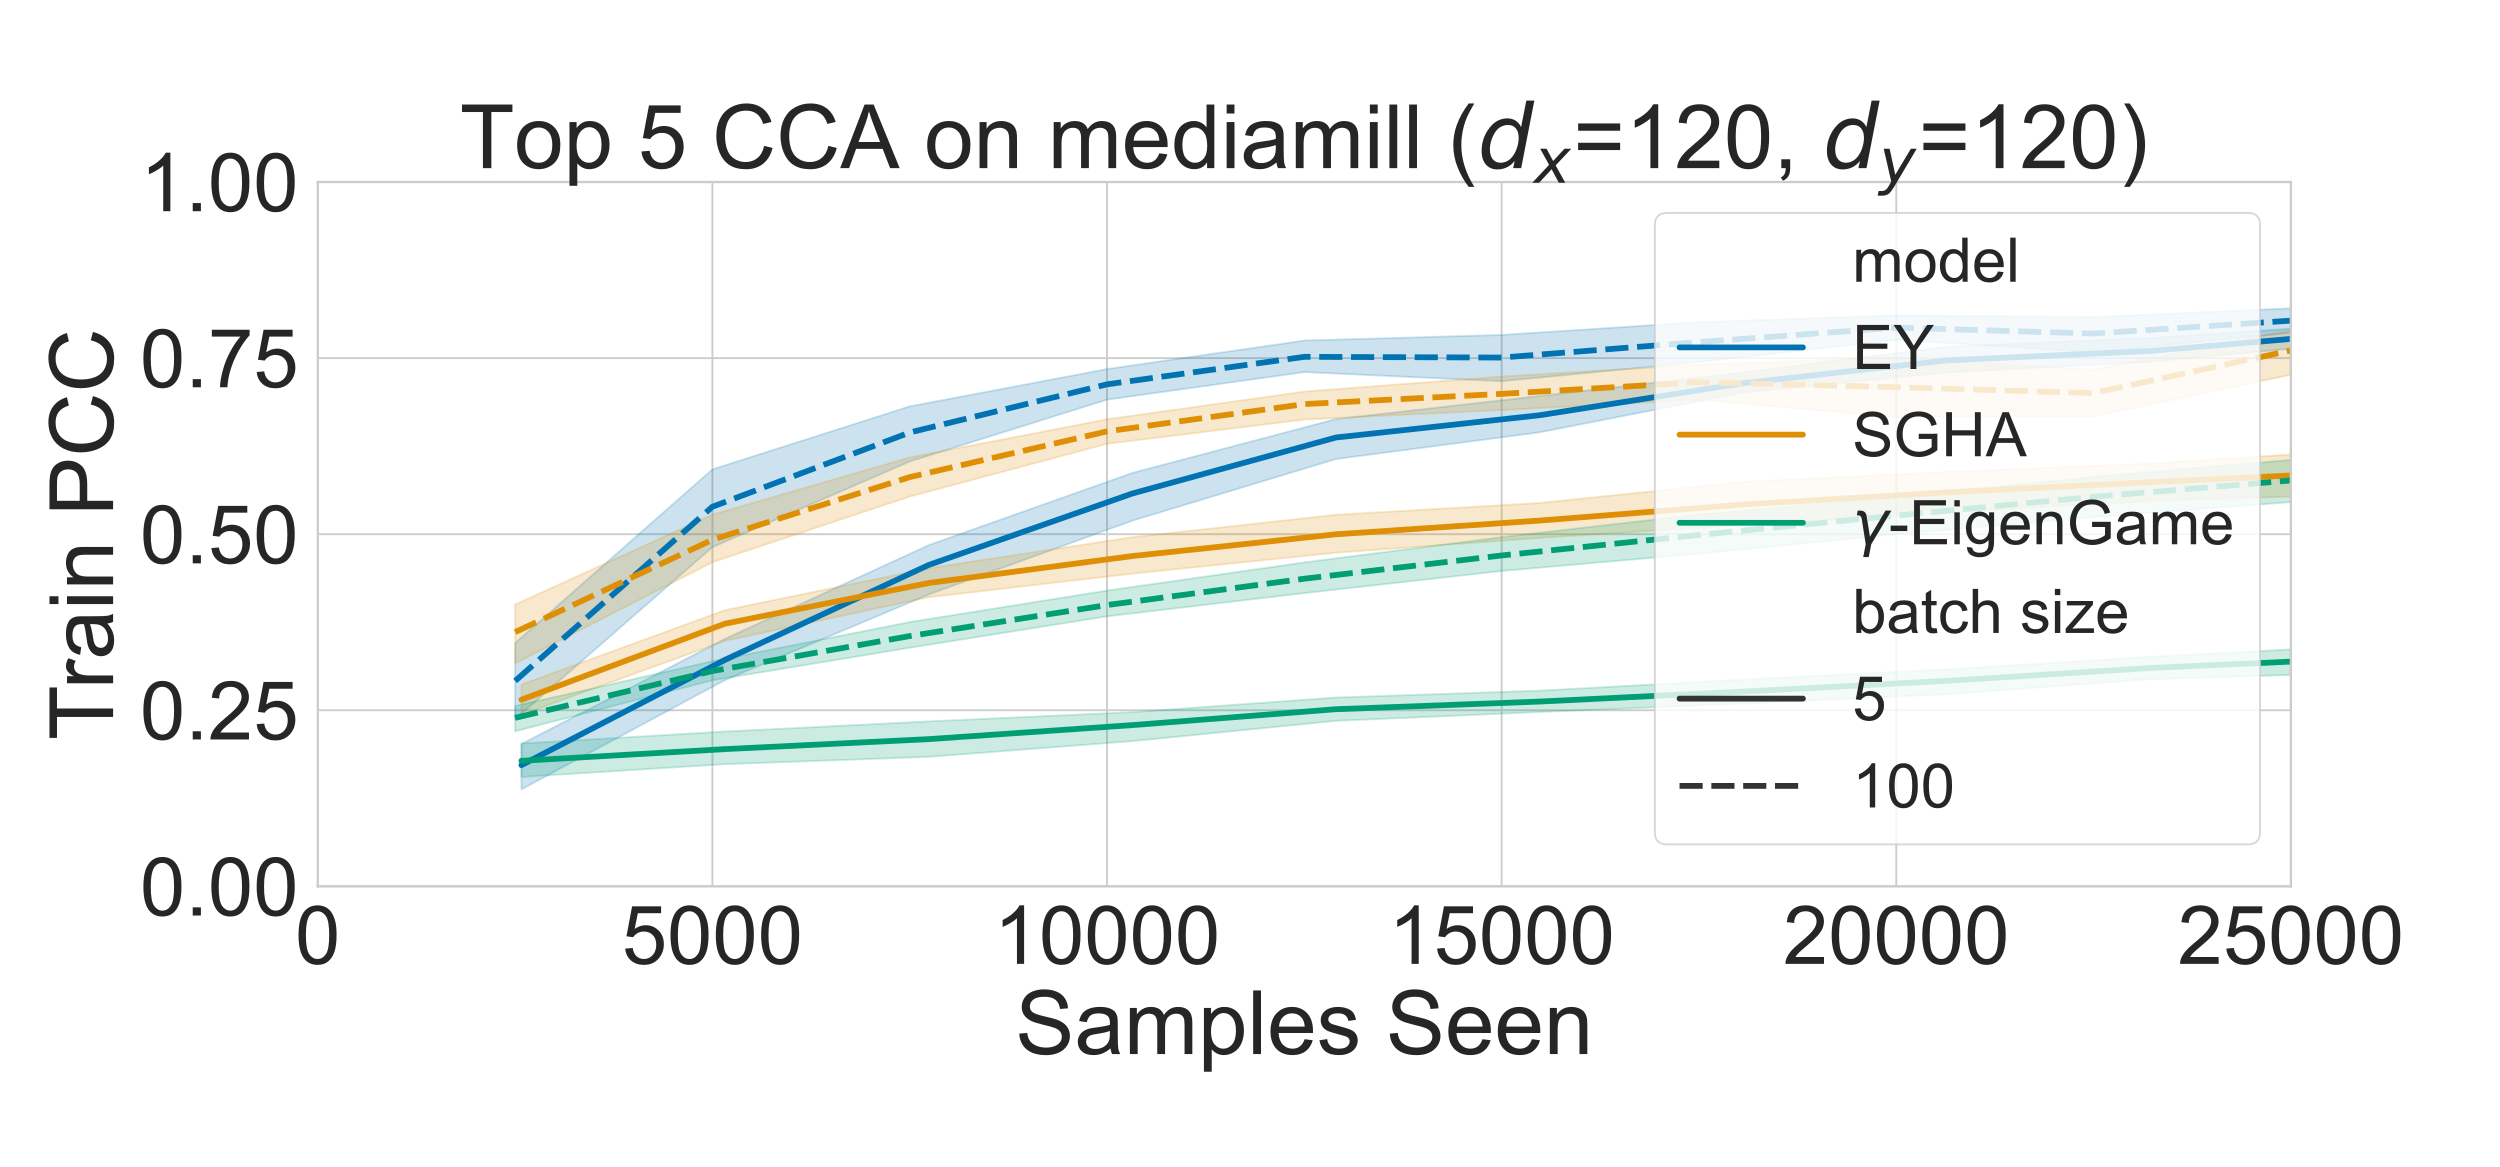 <?xml version="1.0" encoding="utf-8" standalone="no"?>
<!DOCTYPE svg PUBLIC "-//W3C//DTD SVG 1.1//EN"
  "http://www.w3.org/Graphics/SVG/1.1/DTD/svg11.dtd">
<!-- Created with matplotlib (https://matplotlib.org/) -->
<svg height="504pt" version="1.1" viewBox="0 0 1080 504" width="1080pt" xmlns="http://www.w3.org/2000/svg" xmlns:xlink="http://www.w3.org/1999/xlink">
 <defs>
  <style type="text/css">*{stroke-linecap:butt;stroke-linejoin:round;}</style>
 </defs>
 <g id="figure_1">
  <g id="patch_1">
   <path d="M 0 504 
L 1080 504 
L 1080 0 
L 0 0 
z
" style="fill:#ffffff;"/>
  </g>
  <g id="axes_1">
   <g id="patch_2">
    <path d="M 137.292 382.908 
L 989.658 382.908 
L 989.658 78.648 
L 137.292 78.648 
z
" style="fill:#ffffff;"/>
   </g>
   <g id="matplotlib.axis_1">
    <g id="xtick_1">
     <g id="line2d_1">
      <path clip-path="url(#p4d7f17d66d)" d="M 137.292 382.908 
L 137.292 78.648 
" style="fill:none;stroke:#cccccc;stroke-linecap:round;stroke-width:0.8;"/>
     </g>
     <g id="text_1">
      <!-- 0 -->
      <g style="fill:#262626;" transform="translate(127.505 416.404)scale(0.352 -0.352)">
       <defs>
        <path d="M 4.156 35.297 
Q 4.156 48 6.766 55.734 
Q 9.375 63.484 14.516 67.672 
Q 19.672 71.875 27.484 71.875 
Q 33.25 71.875 37.594 69.547 
Q 41.938 67.234 44.766 62.859 
Q 47.609 58.5 49.219 52.219 
Q 50.828 45.953 50.828 35.297 
Q 50.828 22.703 48.234 14.969 
Q 45.656 7.234 40.5 3 
Q 35.359 -1.219 27.484 -1.219 
Q 17.141 -1.219 11.234 6.203 
Q 4.156 15.141 4.156 35.297 
z
M 13.188 35.297 
Q 13.188 17.672 17.312 11.828 
Q 21.438 6 27.484 6 
Q 33.547 6 37.672 11.859 
Q 41.797 17.719 41.797 35.297 
Q 41.797 52.984 37.672 58.781 
Q 33.547 64.594 27.391 64.594 
Q 21.344 64.594 17.719 59.469 
Q 13.188 52.938 13.188 35.297 
z
" id="ArialMT-48"/>
       </defs>
       <use xlink:href="#ArialMT-48"/>
      </g>
     </g>
    </g>
    <g id="xtick_2">
     <g id="line2d_2">
      <path clip-path="url(#p4d7f17d66d)" d="M 307.765 382.908 
L 307.765 78.648 
" style="fill:none;stroke:#cccccc;stroke-linecap:round;stroke-width:0.8;"/>
     </g>
     <g id="text_2">
      <!-- 5000 -->
      <g style="fill:#262626;" transform="translate(268.616 416.404)scale(0.352 -0.352)">
       <defs>
        <path d="M 4.156 18.75 
L 13.375 19.531 
Q 14.406 12.797 18.141 9.391 
Q 21.875 6 27.156 6 
Q 33.5 6 37.891 10.781 
Q 42.281 15.578 42.281 23.484 
Q 42.281 31 38.062 35.344 
Q 33.844 39.703 27 39.703 
Q 22.75 39.703 19.328 37.766 
Q 15.922 35.844 13.969 32.766 
L 5.719 33.844 
L 12.641 70.609 
L 48.25 70.609 
L 48.25 62.203 
L 19.672 62.203 
L 15.828 42.969 
Q 22.266 47.469 29.344 47.469 
Q 38.719 47.469 45.156 40.969 
Q 51.609 34.469 51.609 24.266 
Q 51.609 14.547 45.953 7.469 
Q 39.062 -1.219 27.156 -1.219 
Q 17.391 -1.219 11.203 4.25 
Q 5.031 9.719 4.156 18.75 
z
" id="ArialMT-53"/>
       </defs>
       <use xlink:href="#ArialMT-53"/>
       <use x="55.615" xlink:href="#ArialMT-48"/>
       <use x="111.23" xlink:href="#ArialMT-48"/>
       <use x="166.846" xlink:href="#ArialMT-48"/>
      </g>
     </g>
    </g>
    <g id="xtick_3">
     <g id="line2d_3">
      <path clip-path="url(#p4d7f17d66d)" d="M 478.238 382.908 
L 478.238 78.648 
" style="fill:none;stroke:#cccccc;stroke-linecap:round;stroke-width:0.8;"/>
     </g>
     <g id="text_3">
      <!-- 10000 -->
      <g style="fill:#262626;" transform="translate(429.302 416.404)scale(0.352 -0.352)">
       <defs>
        <path d="M 37.25 0 
L 28.469 0 
L 28.469 56 
Q 25.297 52.984 20.141 49.953 
Q 14.984 46.922 10.891 45.406 
L 10.891 53.906 
Q 18.266 57.375 23.781 62.297 
Q 29.297 67.234 31.594 71.875 
L 37.25 71.875 
z
" id="ArialMT-49"/>
       </defs>
       <use xlink:href="#ArialMT-49"/>
       <use x="55.615" xlink:href="#ArialMT-48"/>
       <use x="111.23" xlink:href="#ArialMT-48"/>
       <use x="166.846" xlink:href="#ArialMT-48"/>
       <use x="222.461" xlink:href="#ArialMT-48"/>
      </g>
     </g>
    </g>
    <g id="xtick_4">
     <g id="line2d_4">
      <path clip-path="url(#p4d7f17d66d)" d="M 648.712 382.908 
L 648.712 78.648 
" style="fill:none;stroke:#cccccc;stroke-linecap:round;stroke-width:0.8;"/>
     </g>
     <g id="text_4">
      <!-- 15000 -->
      <g style="fill:#262626;" transform="translate(599.775 416.404)scale(0.352 -0.352)">
       <use xlink:href="#ArialMT-49"/>
       <use x="55.615" xlink:href="#ArialMT-53"/>
       <use x="111.23" xlink:href="#ArialMT-48"/>
       <use x="166.846" xlink:href="#ArialMT-48"/>
       <use x="222.461" xlink:href="#ArialMT-48"/>
      </g>
     </g>
    </g>
    <g id="xtick_5">
     <g id="line2d_5">
      <path clip-path="url(#p4d7f17d66d)" d="M 819.185 382.908 
L 819.185 78.648 
" style="fill:none;stroke:#cccccc;stroke-linecap:round;stroke-width:0.8;"/>
     </g>
     <g id="text_5">
      <!-- 20000 -->
      <g style="fill:#262626;" transform="translate(770.249 416.404)scale(0.352 -0.352)">
       <defs>
        <path d="M 50.344 8.453 
L 50.344 0 
L 3.031 0 
Q 2.938 3.172 4.047 6.109 
Q 5.859 10.938 9.828 15.625 
Q 13.812 20.312 21.344 26.469 
Q 33.016 36.031 37.109 41.625 
Q 41.219 47.219 41.219 52.203 
Q 41.219 57.422 37.469 61 
Q 33.734 64.594 27.734 64.594 
Q 21.391 64.594 17.578 60.781 
Q 13.766 56.984 13.719 50.25 
L 4.688 51.172 
Q 5.609 61.281 11.656 66.578 
Q 17.719 71.875 27.938 71.875 
Q 38.234 71.875 44.234 66.156 
Q 50.25 60.453 50.25 52 
Q 50.25 47.703 48.484 43.547 
Q 46.734 39.406 42.656 34.812 
Q 38.578 30.219 29.109 22.219 
Q 21.188 15.578 18.938 13.203 
Q 16.703 10.844 15.234 8.453 
z
" id="ArialMT-50"/>
       </defs>
       <use xlink:href="#ArialMT-50"/>
       <use x="55.615" xlink:href="#ArialMT-48"/>
       <use x="111.23" xlink:href="#ArialMT-48"/>
       <use x="166.846" xlink:href="#ArialMT-48"/>
       <use x="222.461" xlink:href="#ArialMT-48"/>
      </g>
     </g>
    </g>
    <g id="xtick_6">
     <g id="line2d_6">
      <path clip-path="url(#p4d7f17d66d)" d="M 989.658 382.908 
L 989.658 78.648 
" style="fill:none;stroke:#cccccc;stroke-linecap:round;stroke-width:0.8;"/>
     </g>
     <g id="text_6">
      <!-- 25000 -->
      <g style="fill:#262626;" transform="translate(940.722 416.404)scale(0.352 -0.352)">
       <use xlink:href="#ArialMT-50"/>
       <use x="55.615" xlink:href="#ArialMT-53"/>
       <use x="111.23" xlink:href="#ArialMT-48"/>
       <use x="166.846" xlink:href="#ArialMT-48"/>
       <use x="222.461" xlink:href="#ArialMT-48"/>
      </g>
     </g>
    </g>
    <g id="text_7">
     <!-- Samples Seen -->
     <g style="fill:#262626;" transform="translate(438.606 455.353)scale(0.384 -0.384)">
      <defs>
       <path d="M 4.5 23 
L 13.422 23.781 
Q 14.062 18.406 16.375 14.969 
Q 18.703 11.531 23.578 9.406 
Q 28.469 7.281 34.578 7.281 
Q 39.984 7.281 44.141 8.891 
Q 48.297 10.5 50.312 13.297 
Q 52.344 16.109 52.344 19.438 
Q 52.344 22.797 50.391 25.312 
Q 48.438 27.828 43.953 29.547 
Q 41.062 30.672 31.203 33.031 
Q 21.344 35.406 17.391 37.5 
Q 12.25 40.188 9.734 44.156 
Q 7.234 48.141 7.234 53.078 
Q 7.234 58.5 10.297 63.203 
Q 13.375 67.922 19.281 70.359 
Q 25.203 72.797 32.422 72.797 
Q 40.375 72.797 46.453 70.234 
Q 52.547 67.672 55.812 62.688 
Q 59.078 57.719 59.328 51.422 
L 50.25 50.734 
Q 49.516 57.516 45.281 60.984 
Q 41.062 64.453 32.812 64.453 
Q 24.219 64.453 20.281 61.297 
Q 16.359 58.156 16.359 53.719 
Q 16.359 49.859 19.141 47.359 
Q 21.875 44.875 33.422 42.266 
Q 44.969 39.656 49.266 37.703 
Q 55.516 34.812 58.484 30.391 
Q 61.469 25.984 61.469 20.219 
Q 61.469 14.5 58.203 9.438 
Q 54.938 4.391 48.797 1.578 
Q 42.672 -1.219 35.016 -1.219 
Q 25.297 -1.219 18.719 1.609 
Q 12.156 4.438 8.422 10.125 
Q 4.688 15.828 4.5 23 
z
" id="ArialMT-83"/>
       <path d="M 40.438 6.391 
Q 35.547 2.25 31.031 0.531 
Q 26.516 -1.172 21.344 -1.172 
Q 12.797 -1.172 8.203 3 
Q 3.609 7.172 3.609 13.672 
Q 3.609 17.484 5.344 20.625 
Q 7.078 23.781 9.891 25.688 
Q 12.703 27.594 16.219 28.562 
Q 18.797 29.25 24.031 29.891 
Q 34.672 31.156 39.703 32.906 
Q 39.75 34.719 39.75 35.203 
Q 39.75 40.578 37.25 42.781 
Q 33.891 45.75 27.25 45.75 
Q 21.047 45.75 18.094 43.578 
Q 15.141 41.406 13.719 35.891 
L 5.125 37.062 
Q 6.297 42.578 8.984 45.969 
Q 11.672 49.359 16.75 51.188 
Q 21.828 53.031 28.516 53.031 
Q 35.156 53.031 39.297 51.469 
Q 43.453 49.906 45.406 47.531 
Q 47.359 45.172 48.141 41.547 
Q 48.578 39.312 48.578 33.453 
L 48.578 21.734 
Q 48.578 9.469 49.141 6.219 
Q 49.703 2.984 51.375 0 
L 42.188 0 
Q 40.828 2.734 40.438 6.391 
z
M 39.703 26.031 
Q 34.906 24.078 25.344 22.703 
Q 19.922 21.922 17.672 20.938 
Q 15.438 19.969 14.203 18.094 
Q 12.984 16.219 12.984 13.922 
Q 12.984 10.406 15.641 8.062 
Q 18.312 5.719 23.438 5.719 
Q 28.516 5.719 32.469 7.938 
Q 36.422 10.156 38.281 14.016 
Q 39.703 17 39.703 22.797 
z
" id="ArialMT-97"/>
       <path d="M 6.594 0 
L 6.594 51.859 
L 14.453 51.859 
L 14.453 44.578 
Q 16.891 48.391 20.938 50.703 
Q 25 53.031 30.172 53.031 
Q 35.938 53.031 39.625 50.641 
Q 43.312 48.25 44.828 43.953 
Q 50.984 53.031 60.844 53.031 
Q 68.562 53.031 72.703 48.75 
Q 76.859 44.484 76.859 35.594 
L 76.859 0 
L 68.109 0 
L 68.109 32.672 
Q 68.109 37.938 67.25 40.25 
Q 66.406 42.578 64.156 43.984 
Q 61.922 45.406 58.891 45.406 
Q 53.422 45.406 49.797 41.766 
Q 46.188 38.141 46.188 30.125 
L 46.188 0 
L 37.406 0 
L 37.406 33.688 
Q 37.406 39.547 35.25 42.469 
Q 33.109 45.406 28.219 45.406 
Q 24.516 45.406 21.359 43.453 
Q 18.219 41.5 16.797 37.734 
Q 15.375 33.984 15.375 26.906 
L 15.375 0 
z
" id="ArialMT-109"/>
       <path d="M 6.594 -19.875 
L 6.594 51.859 
L 14.594 51.859 
L 14.594 45.125 
Q 17.438 49.078 21 51.047 
Q 24.562 53.031 29.641 53.031 
Q 36.281 53.031 41.359 49.609 
Q 46.438 46.188 49.016 39.953 
Q 51.609 33.734 51.609 26.312 
Q 51.609 18.359 48.75 11.984 
Q 45.906 5.609 40.453 2.219 
Q 35.016 -1.172 29 -1.172 
Q 24.609 -1.172 21.109 0.688 
Q 17.625 2.547 15.375 5.375 
L 15.375 -19.875 
z
M 14.547 25.641 
Q 14.547 15.625 18.594 10.844 
Q 22.656 6.062 28.422 6.062 
Q 34.281 6.062 38.453 11.016 
Q 42.625 15.969 42.625 26.375 
Q 42.625 36.281 38.547 41.203 
Q 34.469 46.141 28.812 46.141 
Q 23.188 46.141 18.859 40.891 
Q 14.547 35.641 14.547 25.641 
z
" id="ArialMT-112"/>
       <path d="M 6.391 0 
L 6.391 71.578 
L 15.188 71.578 
L 15.188 0 
z
" id="ArialMT-108"/>
       <path d="M 42.094 16.703 
L 51.172 15.578 
Q 49.031 7.625 43.219 3.219 
Q 37.406 -1.172 28.375 -1.172 
Q 17 -1.172 10.328 5.828 
Q 3.656 12.844 3.656 25.484 
Q 3.656 38.578 10.391 45.797 
Q 17.141 53.031 27.875 53.031 
Q 38.281 53.031 44.875 45.953 
Q 51.469 38.875 51.469 26.031 
Q 51.469 25.25 51.422 23.688 
L 12.75 23.688 
Q 13.234 15.141 17.578 10.594 
Q 21.922 6.062 28.422 6.062 
Q 33.25 6.062 36.672 8.594 
Q 40.094 11.141 42.094 16.703 
z
M 13.234 30.906 
L 42.188 30.906 
Q 41.609 37.453 38.875 40.719 
Q 34.672 45.797 27.984 45.797 
Q 21.922 45.797 17.797 41.75 
Q 13.672 37.703 13.234 30.906 
z
" id="ArialMT-101"/>
       <path d="M 3.078 15.484 
L 11.766 16.844 
Q 12.5 11.625 15.844 8.844 
Q 19.188 6.062 25.203 6.062 
Q 31.25 6.062 34.172 8.516 
Q 37.109 10.984 37.109 14.312 
Q 37.109 17.281 34.516 19 
Q 32.719 20.172 25.531 21.969 
Q 15.875 24.422 12.141 26.203 
Q 8.406 27.984 6.469 31.125 
Q 4.547 34.281 4.547 38.094 
Q 4.547 41.547 6.125 44.5 
Q 7.719 47.469 10.453 49.422 
Q 12.5 50.922 16.031 51.969 
Q 19.578 53.031 23.641 53.031 
Q 29.734 53.031 34.344 51.266 
Q 38.969 49.516 41.156 46.5 
Q 43.359 43.5 44.188 38.484 
L 35.594 37.312 
Q 35.016 41.312 32.203 43.547 
Q 29.391 45.797 24.266 45.797 
Q 18.219 45.797 15.625 43.797 
Q 13.031 41.797 13.031 39.109 
Q 13.031 37.406 14.109 36.031 
Q 15.188 34.625 17.484 33.688 
Q 18.797 33.203 25.25 31.453 
Q 34.578 28.953 38.25 27.359 
Q 41.938 25.781 44.031 22.75 
Q 46.141 19.734 46.141 15.234 
Q 46.141 10.844 43.578 6.953 
Q 41.016 3.078 36.172 0.953 
Q 31.344 -1.172 25.25 -1.172 
Q 15.141 -1.172 9.844 3.031 
Q 4.547 7.234 3.078 15.484 
z
" id="ArialMT-115"/>
       <path id="ArialMT-32"/>
       <path d="M 6.594 0 
L 6.594 51.859 
L 14.5 51.859 
L 14.5 44.484 
Q 20.219 53.031 31 53.031 
Q 35.688 53.031 39.625 51.344 
Q 43.562 49.656 45.516 46.922 
Q 47.469 44.188 48.25 40.438 
Q 48.734 37.984 48.734 31.891 
L 48.734 0 
L 39.938 0 
L 39.938 31.547 
Q 39.938 36.922 38.906 39.578 
Q 37.891 42.234 35.281 43.812 
Q 32.672 45.406 29.156 45.406 
Q 23.531 45.406 19.453 41.844 
Q 15.375 38.281 15.375 28.328 
L 15.375 0 
z
" id="ArialMT-110"/>
      </defs>
      <use xlink:href="#ArialMT-83"/>
      <use x="66.699" xlink:href="#ArialMT-97"/>
      <use x="122.314" xlink:href="#ArialMT-109"/>
      <use x="205.615" xlink:href="#ArialMT-112"/>
      <use x="261.23" xlink:href="#ArialMT-108"/>
      <use x="283.447" xlink:href="#ArialMT-101"/>
      <use x="339.062" xlink:href="#ArialMT-115"/>
      <use x="389.062" xlink:href="#ArialMT-32"/>
      <use x="416.846" xlink:href="#ArialMT-83"/>
      <use x="483.545" xlink:href="#ArialMT-101"/>
      <use x="539.16" xlink:href="#ArialMT-101"/>
      <use x="594.775" xlink:href="#ArialMT-110"/>
     </g>
    </g>
   </g>
   <g id="matplotlib.axis_2">
    <g id="ytick_1">
     <g id="line2d_7">
      <path clip-path="url(#p4d7f17d66d)" d="M 137.292 382.908 
L 989.658 382.908 
" style="fill:none;stroke:#cccccc;stroke-linecap:round;stroke-width:0.8;"/>
     </g>
     <g id="text_8">
      <!-- 0.00 -->
      <g style="fill:#262626;" transform="translate(60.489 395.506)scale(0.352 -0.352)">
       <defs>
        <path d="M 9.078 0 
L 9.078 10.016 
L 19.094 10.016 
L 19.094 0 
z
" id="ArialMT-46"/>
       </defs>
       <use xlink:href="#ArialMT-48"/>
       <use x="55.615" xlink:href="#ArialMT-46"/>
       <use x="83.398" xlink:href="#ArialMT-48"/>
       <use x="139.014" xlink:href="#ArialMT-48"/>
      </g>
     </g>
    </g>
    <g id="ytick_2">
     <g id="line2d_8">
      <path clip-path="url(#p4d7f17d66d)" d="M 137.292 306.843 
L 989.658 306.843 
" style="fill:none;stroke:#cccccc;stroke-linecap:round;stroke-width:0.8;"/>
     </g>
     <g id="text_9">
      <!-- 0.25 -->
      <g style="fill:#262626;" transform="translate(60.489 319.441)scale(0.352 -0.352)">
       <use xlink:href="#ArialMT-48"/>
       <use x="55.615" xlink:href="#ArialMT-46"/>
       <use x="83.398" xlink:href="#ArialMT-50"/>
       <use x="139.014" xlink:href="#ArialMT-53"/>
      </g>
     </g>
    </g>
    <g id="ytick_3">
     <g id="line2d_9">
      <path clip-path="url(#p4d7f17d66d)" d="M 137.292 230.778 
L 989.658 230.778 
" style="fill:none;stroke:#cccccc;stroke-linecap:round;stroke-width:0.8;"/>
     </g>
     <g id="text_10">
      <!-- 0.50 -->
      <g style="fill:#262626;" transform="translate(60.489 243.376)scale(0.352 -0.352)">
       <use xlink:href="#ArialMT-48"/>
       <use x="55.615" xlink:href="#ArialMT-46"/>
       <use x="83.398" xlink:href="#ArialMT-53"/>
       <use x="139.014" xlink:href="#ArialMT-48"/>
      </g>
     </g>
    </g>
    <g id="ytick_4">
     <g id="line2d_10">
      <path clip-path="url(#p4d7f17d66d)" d="M 137.292 154.713 
L 989.658 154.713 
" style="fill:none;stroke:#cccccc;stroke-linecap:round;stroke-width:0.8;"/>
     </g>
     <g id="text_11">
      <!-- 0.75 -->
      <g style="fill:#262626;" transform="translate(60.489 167.311)scale(0.352 -0.352)">
       <defs>
        <path d="M 4.734 62.203 
L 4.734 70.656 
L 51.078 70.656 
L 51.078 63.812 
Q 44.234 56.547 37.516 44.484 
Q 30.812 32.422 27.156 19.672 
Q 24.516 10.688 23.781 0 
L 14.75 0 
Q 14.891 8.453 18.062 20.406 
Q 21.234 32.375 27.172 43.484 
Q 33.109 54.594 39.797 62.203 
z
" id="ArialMT-55"/>
       </defs>
       <use xlink:href="#ArialMT-48"/>
       <use x="55.615" xlink:href="#ArialMT-46"/>
       <use x="83.398" xlink:href="#ArialMT-55"/>
       <use x="139.014" xlink:href="#ArialMT-53"/>
      </g>
     </g>
    </g>
    <g id="ytick_5">
     <g id="line2d_11">
      <path clip-path="url(#p4d7f17d66d)" d="M 137.292 78.648 
L 989.658 78.648 
" style="fill:none;stroke:#cccccc;stroke-linecap:round;stroke-width:0.8;"/>
     </g>
     <g id="text_12">
      <!-- 1.00 -->
      <g style="fill:#262626;" transform="translate(60.489 91.246)scale(0.352 -0.352)">
       <use xlink:href="#ArialMT-49"/>
       <use x="55.615" xlink:href="#ArialMT-46"/>
       <use x="83.398" xlink:href="#ArialMT-48"/>
       <use x="139.014" xlink:href="#ArialMT-48"/>
      </g>
     </g>
    </g>
    <g id="text_13">
     <!-- Train PCC -->
     <g style="fill:#262626;" transform="translate(48.858 319.671)rotate(-90)scale(0.384 -0.384)">
      <defs>
       <path d="M 25.922 0 
L 25.922 63.141 
L 2.344 63.141 
L 2.344 71.578 
L 59.078 71.578 
L 59.078 63.141 
L 35.406 63.141 
L 35.406 0 
z
" id="ArialMT-84"/>
       <path d="M 6.5 0 
L 6.5 51.859 
L 14.406 51.859 
L 14.406 44 
Q 17.438 49.516 20 51.266 
Q 22.562 53.031 25.641 53.031 
Q 30.078 53.031 34.672 50.203 
L 31.641 42.047 
Q 28.422 43.953 25.203 43.953 
Q 22.312 43.953 20.016 42.219 
Q 17.719 40.484 16.75 37.406 
Q 15.281 32.719 15.281 27.156 
L 15.281 0 
z
" id="ArialMT-114"/>
       <path d="M 6.641 61.469 
L 6.641 71.578 
L 15.438 71.578 
L 15.438 61.469 
z
M 6.641 0 
L 6.641 51.859 
L 15.438 51.859 
L 15.438 0 
z
" id="ArialMT-105"/>
       <path d="M 7.719 0 
L 7.719 71.578 
L 34.719 71.578 
Q 41.844 71.578 45.609 70.906 
Q 50.875 70.016 54.438 67.547 
Q 58.016 65.094 60.188 60.641 
Q 62.359 56.203 62.359 50.875 
Q 62.359 41.75 56.547 35.422 
Q 50.734 29.109 35.547 29.109 
L 17.188 29.109 
L 17.188 0 
z
M 17.188 37.547 
L 35.688 37.547 
Q 44.875 37.547 48.734 40.969 
Q 52.594 44.391 52.594 50.594 
Q 52.594 55.078 50.312 58.266 
Q 48.047 61.469 44.344 62.5 
Q 41.938 63.141 35.5 63.141 
L 17.188 63.141 
z
" id="ArialMT-80"/>
       <path d="M 58.797 25.094 
L 68.266 22.703 
Q 65.281 11.031 57.547 4.906 
Q 49.812 -1.219 38.625 -1.219 
Q 27.047 -1.219 19.797 3.484 
Q 12.547 8.203 8.766 17.141 
Q 4.984 26.078 4.984 36.328 
Q 4.984 47.516 9.25 55.828 
Q 13.531 64.156 21.406 68.469 
Q 29.297 72.797 38.766 72.797 
Q 49.516 72.797 56.828 67.328 
Q 64.156 61.859 67.047 51.953 
L 57.719 49.75 
Q 55.219 57.562 50.484 61.125 
Q 45.75 64.703 38.578 64.703 
Q 30.328 64.703 24.781 60.734 
Q 19.234 56.781 16.984 50.109 
Q 14.75 43.453 14.75 36.375 
Q 14.75 27.25 17.406 20.438 
Q 20.062 13.625 25.672 10.25 
Q 31.297 6.891 37.844 6.891 
Q 45.797 6.891 51.312 11.469 
Q 56.844 16.062 58.797 25.094 
z
" id="ArialMT-67"/>
      </defs>
      <use xlink:href="#ArialMT-84"/>
      <use x="57.334" xlink:href="#ArialMT-114"/>
      <use x="90.635" xlink:href="#ArialMT-97"/>
      <use x="146.25" xlink:href="#ArialMT-105"/>
      <use x="168.467" xlink:href="#ArialMT-110"/>
      <use x="224.082" xlink:href="#ArialMT-32"/>
      <use x="251.865" xlink:href="#ArialMT-80"/>
      <use x="318.564" xlink:href="#ArialMT-67"/>
      <use x="390.781" xlink:href="#ArialMT-67"/>
     </g>
    </g>
   </g>
   <g id="PolyCollection_1">
    <defs>
     <path d="M 225.256 -182.59 
L 225.256 -162.987 
L 313.22 -210.204 
L 401.185 -247.164 
L 489.149 -279.066 
L 577.113 -305.701 
L 665.077 -317.233 
L 753.041 -334.479 
L 841.005 -343.107 
L 928.97 -347.711 
L 1016.934 -355.931 
L 1016.934 -363.852 
L 1016.934 -363.852 
L 928.97 -357.98 
L 841.005 -354.22 
L 753.041 -343.099 
L 665.077 -332.931 
L 577.113 -322.949 
L 489.149 -299.689 
L 401.185 -268.491 
L 313.22 -228.025 
L 225.256 -182.59 
z
" id="m60a60c8690" style="stroke:#0173b2;stroke-opacity:0.2;stroke-width:0.8;"/>
    </defs>
    <g clip-path="url(#p4d7f17d66d)">
     <use style="fill:#0173b2;fill-opacity:0.2;stroke:#0173b2;stroke-opacity:0.2;stroke-width:0.8;" x="0" xlink:href="#m60a60c8690" y="504"/>
    </g>
   </g>
   <g id="PolyCollection_2">
    <defs>
     <path d="M 222.529 -226.191 
L 222.529 -193.305 
L 307.765 -267.631 
L 393.002 -304.635 
L 478.238 -331.354 
L 563.475 -343.256 
L 648.712 -339.314 
L 733.948 -347.624 
L 819.185 -357.191 
L 904.421 -351.854 
L 989.658 -360.168 
L 989.658 -370.813 
L 989.658 -370.813 
L 904.421 -367.018 
L 819.185 -367.757 
L 733.948 -364.827 
L 648.712 -359.307 
L 563.475 -356.883 
L 478.238 -344.569 
L 393.002 -328.447 
L 307.765 -301.237 
L 222.529 -226.191 
z
" id="m8fb2cef413" style="stroke:#0173b2;stroke-opacity:0.2;stroke-width:0.8;"/>
    </defs>
    <g clip-path="url(#p4d7f17d66d)">
     <use style="fill:#0173b2;fill-opacity:0.2;stroke:#0173b2;stroke-opacity:0.2;stroke-width:0.8;" x="0" xlink:href="#m8fb2cef413" y="504"/>
    </g>
   </g>
   <g id="PolyCollection_3">
    <defs>
     <path d="M 225.256 -208.265 
L 225.256 -195.22 
L 313.22 -227.153 
L 401.185 -245.99 
L 489.149 -256.172 
L 577.113 -265.219 
L 665.077 -271.618 
L 753.041 -277.283 
L 841.005 -282.496 
L 928.97 -287.611 
L 1016.934 -290.325 
L 1016.934 -309.452 
L 1016.934 -309.452 
L 928.97 -303.724 
L 841.005 -300.097 
L 753.041 -295.795 
L 665.077 -286.723 
L 577.113 -281.624 
L 489.149 -271.94 
L 401.185 -258.535 
L 313.22 -240.413 
L 225.256 -208.265 
z
" id="m99b0e13e79" style="stroke:#de8f05;stroke-opacity:0.2;stroke-width:0.8;"/>
    </defs>
    <g clip-path="url(#p4d7f17d66d)">
     <use style="fill:#de8f05;fill-opacity:0.2;stroke:#de8f05;stroke-opacity:0.2;stroke-width:0.8;" x="0" xlink:href="#m99b0e13e79" y="504"/>
    </g>
   </g>
   <g id="PolyCollection_4">
    <defs>
     <path d="M 222.529 -242.851 
L 222.529 -217.386 
L 307.765 -261.111 
L 393.002 -289.471 
L 478.238 -312.272 
L 563.475 -322.742 
L 648.712 -326.859 
L 733.948 -331.323 
L 819.185 -323.846 
L 904.421 -324.125 
L 989.658 -342.104 
L 989.658 -361.444 
L 989.658 -361.444 
L 904.421 -344.235 
L 819.185 -349.581 
L 733.948 -346.446 
L 648.712 -341.352 
L 563.475 -334.853 
L 478.238 -322.883 
L 393.002 -306.386 
L 307.765 -281.673 
L 222.529 -242.851 
z
" id="m4dc4d81b6c" style="stroke:#de8f05;stroke-opacity:0.2;stroke-width:0.8;"/>
    </defs>
    <g clip-path="url(#p4d7f17d66d)">
     <use style="fill:#de8f05;fill-opacity:0.2;stroke:#de8f05;stroke-opacity:0.2;stroke-width:0.8;" x="0" xlink:href="#m4dc4d81b6c" y="504"/>
    </g>
   </g>
   <g id="PolyCollection_5">
    <defs>
     <path d="M 225.256 -182.814 
L 225.256 -168.368 
L 313.22 -173.886 
L 401.185 -177.051 
L 489.149 -183.831 
L 577.113 -192.602 
L 665.077 -196.41 
L 753.041 -200.062 
L 841.005 -204.085 
L 928.97 -210.6 
L 1016.934 -213.27 
L 1016.934 -224.876 
L 1016.934 -224.876 
L 928.97 -220.285 
L 841.005 -214.827 
L 753.041 -210.429 
L 665.077 -205.626 
L 577.113 -202.663 
L 489.149 -196.343 
L 401.185 -192.355 
L 313.22 -187.984 
L 225.256 -182.814 
z
" id="mbc6c82be46" style="stroke:#029e73;stroke-opacity:0.2;stroke-width:0.8;"/>
    </defs>
    <g clip-path="url(#p4d7f17d66d)">
     <use style="fill:#029e73;fill-opacity:0.2;stroke:#029e73;stroke-opacity:0.2;stroke-width:0.8;" x="0" xlink:href="#mbc6c82be46" y="504"/>
    </g>
   </g>
   <g id="PolyCollection_6">
    <defs>
     <path d="M 222.529 -198.987 
L 222.529 -188.084 
L 307.765 -210.117 
L 393.002 -224.18 
L 478.238 -237.739 
L 563.475 -247.775 
L 648.712 -257.336 
L 733.948 -264.83 
L 819.185 -273.223 
L 904.421 -280.63 
L 989.658 -287.114 
L 989.658 -305.314 
L 989.658 -305.314 
L 904.421 -297.963 
L 819.185 -289.26 
L 733.948 -281.764 
L 648.712 -271.948 
L 563.475 -261.04 
L 478.238 -248.877 
L 393.002 -235.279 
L 307.765 -218.371 
L 222.529 -198.987 
z
" id="m9e5e6e9706" style="stroke:#029e73;stroke-opacity:0.2;stroke-width:0.8;"/>
    </defs>
    <g clip-path="url(#p4d7f17d66d)">
     <use style="fill:#029e73;fill-opacity:0.2;stroke:#029e73;stroke-opacity:0.2;stroke-width:0.8;" x="0" xlink:href="#m9e5e6e9706" y="504"/>
    </g>
   </g>
   <g id="line2d_12">
    <path clip-path="url(#p4d7f17d66d)" d="M 225.256 330.532 
L 313.22 285.043 
L 401.185 244.062 
L 489.149 213.196 
L 577.113 189.002 
L 665.077 179.38 
L 753.041 165.528 
L 841.005 155.671 
L 928.97 151.621 
L 1016.934 144.064 
" style="fill:none;stroke:#0173b2;stroke-linecap:round;stroke-width:2.5;"/>
   </g>
   <g id="line2d_13">
    <path clip-path="url(#p4d7f17d66d)" d="M 222.529 294.169 
L 307.765 218.902 
L 393.002 186.826 
L 478.238 166.03 
L 563.475 154.151 
L 648.712 154.469 
L 733.948 147.775 
L 819.185 141.526 
L 904.421 144.114 
L 989.658 138.512 
" style="fill:none;stroke:#0173b2;stroke-dasharray:10,3.75;stroke-dashoffset:0;stroke-width:2.5;"/>
   </g>
   <g id="line2d_14">
    <path clip-path="url(#p4d7f17d66d)" d="M 225.256 302.257 
L 313.22 269.412 
L 401.185 251.855 
L 489.149 240.217 
L 577.113 230.806 
L 665.077 224.885 
L 753.041 217.945 
L 841.005 212.703 
L 928.97 208.296 
L 1016.934 204.111 
" style="fill:none;stroke:#de8f05;stroke-linecap:round;stroke-width:2.5;"/>
   </g>
   <g id="line2d_15">
    <path clip-path="url(#p4d7f17d66d)" d="M 222.529 273.077 
L 307.765 233.17 
L 393.002 206.114 
L 478.238 186.354 
L 563.475 174.569 
L 648.712 170.146 
L 733.948 165.115 
L 819.185 167.286 
L 904.421 169.819 
L 989.658 151.4 
" style="fill:none;stroke:#de8f05;stroke-dasharray:10,3.75;stroke-dashoffset:0;stroke-width:2.5;"/>
   </g>
   <g id="line2d_16">
    <path clip-path="url(#p4d7f17d66d)" d="M 225.256 328.669 
L 313.22 323.61 
L 401.185 319.297 
L 489.149 313.24 
L 577.113 306.375 
L 665.077 303.073 
L 753.041 298.754 
L 841.005 294.111 
L 928.97 288.557 
L 1016.934 284.581 
" style="fill:none;stroke:#029e73;stroke-linecap:round;stroke-width:2.5;"/>
   </g>
   <g id="line2d_17">
    <path clip-path="url(#p4d7f17d66d)" d="M 222.529 310.107 
L 307.765 289.891 
L 393.002 274.772 
L 478.238 261.387 
L 563.475 249.996 
L 648.712 239.96 
L 733.948 231.101 
L 819.185 222.701 
L 904.421 214.629 
L 989.658 207.544 
" style="fill:none;stroke:#029e73;stroke-dasharray:10,3.75;stroke-dashoffset:0;stroke-width:2.5;"/>
   </g>
   <g id="line2d_18"/>
   <g id="line2d_19"/>
   <g id="line2d_20"/>
   <g id="line2d_21"/>
   <g id="line2d_22"/>
   <g id="patch_3">
    <path d="M 137.292 382.908 
L 137.292 78.648 
" style="fill:none;stroke:#cccccc;stroke-linecap:square;stroke-linejoin:miter;"/>
   </g>
   <g id="patch_4">
    <path d="M 989.658 382.908 
L 989.658 78.648 
" style="fill:none;stroke:#cccccc;stroke-linecap:square;stroke-linejoin:miter;"/>
   </g>
   <g id="patch_5">
    <path d="M 137.292 382.908 
L 989.658 382.908 
" style="fill:none;stroke:#cccccc;stroke-linecap:square;stroke-linejoin:miter;"/>
   </g>
   <g id="patch_6">
    <path d="M 137.292 78.648 
L 989.658 78.648 
" style="fill:none;stroke:#cccccc;stroke-linecap:square;stroke-linejoin:miter;"/>
   </g>
   <g id="text_14">
    <!-- Top 5 CCA on mediamill ($d_x$=120, $d_y$=120) -->
    <g style="fill:#262626;" transform="translate(198.675 72.648)scale(0.384 -0.384)">
     <defs>
      <path d="M 3.328 25.922 
Q 3.328 40.328 11.328 47.266 
Q 18.016 53.031 27.641 53.031 
Q 38.328 53.031 45.109 46.016 
Q 51.906 39.016 51.906 26.656 
Q 51.906 16.656 48.906 10.906 
Q 45.906 5.172 40.156 2 
Q 34.422 -1.172 27.641 -1.172 
Q 16.75 -1.172 10.031 5.812 
Q 3.328 12.797 3.328 25.922 
z
M 12.359 25.922 
Q 12.359 15.969 16.703 11.016 
Q 21.047 6.062 27.641 6.062 
Q 34.188 6.062 38.531 11.031 
Q 42.875 16.016 42.875 26.219 
Q 42.875 35.844 38.5 40.797 
Q 34.125 45.75 27.641 45.75 
Q 21.047 45.75 16.703 40.812 
Q 12.359 35.891 12.359 25.922 
z
" id="ArialMT-111"/>
      <path d="M -0.141 0 
L 27.344 71.578 
L 37.547 71.578 
L 66.844 0 
L 56.062 0 
L 47.703 21.688 
L 17.781 21.688 
L 9.906 0 
z
M 20.516 29.391 
L 44.781 29.391 
L 37.312 49.219 
Q 33.891 58.25 32.234 64.062 
Q 30.859 57.172 28.375 50.391 
z
" id="ArialMT-65"/>
      <path d="M 40.234 0 
L 40.234 6.547 
Q 35.297 -1.172 25.734 -1.172 
Q 19.531 -1.172 14.328 2.25 
Q 9.125 5.672 6.266 11.797 
Q 3.422 17.922 3.422 25.875 
Q 3.422 33.641 6 39.969 
Q 8.594 46.297 13.766 49.656 
Q 18.953 53.031 25.344 53.031 
Q 30.031 53.031 33.688 51.047 
Q 37.359 49.078 39.656 45.906 
L 39.656 71.578 
L 48.391 71.578 
L 48.391 0 
z
M 12.453 25.875 
Q 12.453 15.922 16.641 10.984 
Q 20.844 6.062 26.562 6.062 
Q 32.328 6.062 36.344 10.766 
Q 40.375 15.484 40.375 25.141 
Q 40.375 35.797 36.266 40.766 
Q 32.172 45.75 26.172 45.75 
Q 20.312 45.75 16.375 40.969 
Q 12.453 36.188 12.453 25.875 
z
" id="ArialMT-100"/>
      <path d="M 23.391 -21.047 
Q 16.109 -11.859 11.078 0.438 
Q 6.062 12.75 6.062 25.922 
Q 6.062 37.547 9.812 48.188 
Q 14.203 60.547 23.391 72.797 
L 29.688 72.797 
Q 23.781 62.641 21.875 58.297 
Q 18.891 51.562 17.188 44.234 
Q 15.094 35.109 15.094 25.875 
Q 15.094 2.391 29.688 -21.047 
z
" id="ArialMT-40"/>
      <path d="M 41.797 8.203 
Q 38.188 3.469 33.25 1.016 
Q 28.328 -1.422 22.312 -1.422 
Q 14.109 -1.422 9.344 4.172 
Q 4.594 9.766 4.594 19.484 
Q 4.594 27.594 7.469 34.938 
Q 10.359 42.281 15.828 48.094 
Q 19.438 51.953 23.969 53.969 
Q 28.516 56 33.5 56 
Q 38.766 56 42.797 53.453 
Q 46.828 50.922 49.031 46.188 
L 54.891 75.984 
L 63.922 75.984 
L 49.125 0 
L 40.094 0 
z
M 13.922 21.094 
Q 13.922 14.016 17.109 10.062 
Q 20.312 6.109 25.984 6.109 
Q 30.172 6.109 33.766 8.125 
Q 37.359 10.156 40.094 14.109 
Q 42.969 18.219 44.625 23.578 
Q 46.297 28.953 46.297 34.188 
Q 46.297 40.969 43.094 44.766 
Q 39.891 48.578 34.281 48.578 
Q 30.031 48.578 26.359 46.578 
Q 22.703 44.578 20.125 40.828 
Q 17.281 36.766 15.594 31.391 
Q 13.922 26.031 13.922 21.094 
z
" id="DejaVuSans-Oblique-100"/>
      <path d="M 60.016 54.688 
L 34.906 27.875 
L 50.297 0 
L 39.984 0 
L 28.422 21.688 
L 8.297 0 
L -2.594 0 
L 24.312 28.812 
L 10.016 54.688 
L 20.312 54.688 
L 30.812 34.906 
L 49.125 54.688 
z
" id="DejaVuSans-Oblique-120"/>
      <path d="M 52.828 42.094 
L 5.562 42.094 
L 5.562 50.297 
L 52.828 50.297 
z
M 52.828 20.359 
L 5.562 20.359 
L 5.562 28.562 
L 52.828 28.562 
z
" id="ArialMT-61"/>
      <path d="M 8.891 0 
L 8.891 10.016 
L 18.891 10.016 
L 18.891 0 
Q 18.891 -5.516 16.938 -8.906 
Q 14.984 -12.312 10.75 -14.156 
L 8.297 -10.406 
Q 11.078 -9.188 12.391 -6.812 
Q 13.719 -4.438 13.875 0 
z
" id="ArialMT-44"/>
      <path d="M 24.812 -5.078 
Q 18.562 -15.578 14.625 -18.188 
Q 10.688 -20.797 4.594 -20.797 
L -2.484 -20.797 
L -0.984 -13.281 
L 4.203 -13.281 
Q 7.953 -13.281 10.594 -11.234 
Q 13.234 -9.188 16.5 -3.219 
L 19.281 2 
L 7.172 54.688 
L 16.703 54.688 
L 25.781 12.797 
L 50.875 54.688 
L 60.297 54.688 
z
" id="DejaVuSans-Oblique-121"/>
      <path d="M 12.359 -21.047 
L 6.062 -21.047 
Q 20.656 2.391 20.656 25.875 
Q 20.656 35.062 18.562 44.094 
Q 16.891 51.422 13.922 58.156 
Q 12.016 62.547 6.062 72.797 
L 12.359 72.797 
Q 21.531 60.547 25.922 48.188 
Q 29.688 37.547 29.688 25.922 
Q 29.688 12.75 24.625 0.438 
Q 19.578 -11.859 12.359 -21.047 
z
" id="ArialMT-41"/>
     </defs>
     <use transform="translate(0 0.016)" xlink:href="#ArialMT-84"/>
     <use transform="translate(61.084 0.016)" xlink:href="#ArialMT-111"/>
     <use transform="translate(116.699 0.016)" xlink:href="#ArialMT-112"/>
     <use transform="translate(172.314 0.016)" xlink:href="#ArialMT-32"/>
     <use transform="translate(200.098 0.016)" xlink:href="#ArialMT-53"/>
     <use transform="translate(255.713 0.016)" xlink:href="#ArialMT-32"/>
     <use transform="translate(283.496 0.016)" xlink:href="#ArialMT-67"/>
     <use transform="translate(355.713 0.016)" xlink:href="#ArialMT-67"/>
     <use transform="translate(427.93 0.016)" xlink:href="#ArialMT-65"/>
     <use transform="translate(494.629 0.016)" xlink:href="#ArialMT-32"/>
     <use transform="translate(522.412 0.016)" xlink:href="#ArialMT-111"/>
     <use transform="translate(578.027 0.016)" xlink:href="#ArialMT-110"/>
     <use transform="translate(633.643 0.016)" xlink:href="#ArialMT-32"/>
     <use transform="translate(661.426 0.016)" xlink:href="#ArialMT-109"/>
     <use transform="translate(744.727 0.016)" xlink:href="#ArialMT-101"/>
     <use transform="translate(800.342 0.016)" xlink:href="#ArialMT-100"/>
     <use transform="translate(855.957 0.016)" xlink:href="#ArialMT-105"/>
     <use transform="translate(878.174 0.016)" xlink:href="#ArialMT-97"/>
     <use transform="translate(933.789 0.016)" xlink:href="#ArialMT-109"/>
     <use transform="translate(1017.09 0.016)" xlink:href="#ArialMT-105"/>
     <use transform="translate(1039.307 0.016)" xlink:href="#ArialMT-108"/>
     <use transform="translate(1061.523 0.016)" xlink:href="#ArialMT-108"/>
     <use transform="translate(1083.74 0.016)" xlink:href="#ArialMT-32"/>
     <use transform="translate(1111.523 0.016)" xlink:href="#ArialMT-40"/>
     <use transform="translate(1144.824 0.016)" xlink:href="#DejaVuSans-Oblique-100"/>
     <use transform="translate(1208.301 -16.391)scale(0.7)" xlink:href="#DejaVuSans-Oblique-120"/>
     <use transform="translate(1252.461 0.016)" xlink:href="#ArialMT-61"/>
     <use transform="translate(1310.859 0.016)" xlink:href="#ArialMT-49"/>
     <use transform="translate(1366.475 0.016)" xlink:href="#ArialMT-50"/>
     <use transform="translate(1422.09 0.016)" xlink:href="#ArialMT-48"/>
     <use transform="translate(1477.705 0.016)" xlink:href="#ArialMT-44"/>
     <use transform="translate(1505.488 0.016)" xlink:href="#ArialMT-32"/>
     <use transform="translate(1533.271 0.016)" xlink:href="#DejaVuSans-Oblique-100"/>
     <use transform="translate(1596.748 -16.391)scale(0.7)" xlink:href="#DejaVuSans-Oblique-121"/>
     <use transform="translate(1640.908 0.016)" xlink:href="#ArialMT-61"/>
     <use transform="translate(1699.307 0.016)" xlink:href="#ArialMT-49"/>
     <use transform="translate(1754.922 0.016)" xlink:href="#ArialMT-50"/>
     <use transform="translate(1810.537 0.016)" xlink:href="#ArialMT-48"/>
     <use transform="translate(1866.152 0.016)" xlink:href="#ArialMT-41"/>
    </g>
   </g>
   <g id="legend_1">
    <g id="patch_7">
     <path d="M 720.231 364.79 
L 971.003 364.79 
Q 976.333 364.79 976.333 359.46 
L 976.333 97.303 
Q 976.333 91.973 971.003 91.973 
L 720.231 91.973 
Q 714.901 91.973 714.901 97.303 
L 714.901 359.46 
Q 714.901 364.79 720.231 364.79 
z
" style="fill:#ffffff;opacity:0.8;stroke:#cccccc;stroke-linejoin:miter;stroke-width:0.8;"/>
    </g>
    <g id="text_15">
     <!-- model -->
     <g style="fill:#262626;" transform="translate(800.179 121.708)scale(0.266 -0.266)">
      <use xlink:href="#ArialMT-109"/>
      <use x="83.301" xlink:href="#ArialMT-111"/>
      <use x="138.916" xlink:href="#ArialMT-100"/>
      <use x="194.531" xlink:href="#ArialMT-101"/>
      <use x="250.146" xlink:href="#ArialMT-108"/>
     </g>
    </g>
    <g id="line2d_23">
     <path d="M 725.56 150.077 
L 778.86 150.077 
" style="fill:none;stroke:#0173b2;stroke-linecap:round;stroke-width:2.5;"/>
    </g>
    <g id="line2d_24"/>
    <g id="text_16">
     <!-- EY -->
     <g style="fill:#262626;" transform="translate(800.179 159.405)scale(0.266 -0.266)">
      <defs>
       <path d="M 7.906 0 
L 7.906 71.578 
L 59.672 71.578 
L 59.672 63.141 
L 17.391 63.141 
L 17.391 41.219 
L 56.984 41.219 
L 56.984 32.812 
L 17.391 32.812 
L 17.391 8.453 
L 61.328 8.453 
L 61.328 0 
z
" id="ArialMT-69"/>
       <path d="M 27.875 0 
L 27.875 30.328 
L 0.297 71.578 
L 11.812 71.578 
L 25.922 50 
Q 29.828 43.953 33.203 37.891 
Q 36.422 43.5 41.016 50.531 
L 54.891 71.578 
L 65.922 71.578 
L 37.359 30.328 
L 37.359 0 
z
" id="ArialMT-89"/>
      </defs>
      <use xlink:href="#ArialMT-69"/>
      <use x="66.699" xlink:href="#ArialMT-89"/>
     </g>
    </g>
    <g id="line2d_25">
     <path d="M 725.56 187.774 
L 778.86 187.774 
" style="fill:none;stroke:#de8f05;stroke-linecap:round;stroke-width:2.5;"/>
    </g>
    <g id="line2d_26"/>
    <g id="text_17">
     <!-- SGHA -->
     <g style="fill:#262626;" transform="translate(800.179 197.101)scale(0.266 -0.266)">
      <defs>
       <path d="M 41.219 28.078 
L 41.219 36.469 
L 71.531 36.531 
L 71.531 9.969 
Q 64.547 4.391 57.125 1.578 
Q 49.703 -1.219 41.891 -1.219 
Q 31.344 -1.219 22.719 3.297 
Q 14.109 7.812 9.719 16.359 
Q 5.328 24.906 5.328 35.453 
Q 5.328 45.906 9.688 54.953 
Q 14.062 64.016 22.266 68.406 
Q 30.469 72.797 41.156 72.797 
Q 48.922 72.797 55.188 70.281 
Q 61.469 67.781 65.031 63.281 
Q 68.609 58.797 70.453 51.562 
L 61.922 49.219 
Q 60.297 54.688 57.906 57.812 
Q 55.516 60.938 51.062 62.812 
Q 46.625 64.703 41.219 64.703 
Q 34.719 64.703 29.984 62.719 
Q 25.25 60.75 22.344 57.516 
Q 19.438 54.297 17.828 50.438 
Q 15.094 43.797 15.094 36.031 
Q 15.094 26.469 18.391 20.016 
Q 21.688 13.578 27.984 10.453 
Q 34.281 7.328 41.359 7.328 
Q 47.516 7.328 53.375 9.688 
Q 59.234 12.062 62.25 14.75 
L 62.25 28.078 
z
" id="ArialMT-71"/>
       <path d="M 8.016 0 
L 8.016 71.578 
L 17.484 71.578 
L 17.484 42.188 
L 54.688 42.188 
L 54.688 71.578 
L 64.156 71.578 
L 64.156 0 
L 54.688 0 
L 54.688 33.734 
L 17.484 33.734 
L 17.484 0 
z
" id="ArialMT-72"/>
      </defs>
      <use xlink:href="#ArialMT-83"/>
      <use x="66.699" xlink:href="#ArialMT-71"/>
      <use x="144.482" xlink:href="#ArialMT-72"/>
      <use x="216.699" xlink:href="#ArialMT-65"/>
     </g>
    </g>
    <g id="line2d_27">
     <path d="M 725.56 225.85 
L 778.86 225.85 
" style="fill:none;stroke:#029e73;stroke-linecap:round;stroke-width:2.5;"/>
    </g>
    <g id="line2d_28"/>
    <g id="text_18">
     <!-- $\gamma$-EigenGame -->
     <g style="fill:#262626;" transform="translate(800.179 235.177)scale(0.266 -0.266)">
      <defs>
       <path d="M 23.297 46.094 
L 28.719 12.312 
L 54 54.688 
L 63.531 54.688 
L 30.812 0 
L 26.766 -20.797 
L 17.781 -20.797 
L 21.828 0 
L 15.438 40.828 
Q 14.453 46.969 9.812 46.969 
L 7.422 46.969 
L 8.891 54.688 
L 12.312 54.688 
Q 21.922 54.688 23.297 46.094 
z
" id="DejaVuSans-Oblique-947"/>
       <path d="M 3.172 21.484 
L 3.172 30.328 
L 30.172 30.328 
L 30.172 21.484 
z
" id="ArialMT-45"/>
       <path d="M 4.984 -4.297 
L 13.531 -5.562 
Q 14.062 -9.516 16.5 -11.328 
Q 19.781 -13.766 25.438 -13.766 
Q 31.547 -13.766 34.859 -11.328 
Q 38.188 -8.891 39.359 -4.5 
Q 40.047 -1.812 39.984 6.781 
Q 34.234 0 25.641 0 
Q 14.938 0 9.078 7.719 
Q 3.219 15.438 3.219 26.219 
Q 3.219 33.641 5.906 39.906 
Q 8.594 46.188 13.688 49.609 
Q 18.797 53.031 25.688 53.031 
Q 34.859 53.031 40.828 45.609 
L 40.828 51.859 
L 48.922 51.859 
L 48.922 7.031 
Q 48.922 -5.078 46.453 -10.125 
Q 44 -15.188 38.641 -18.109 
Q 33.297 -21.047 25.484 -21.047 
Q 16.219 -21.047 10.5 -16.875 
Q 4.781 -12.703 4.984 -4.297 
z
M 12.25 26.859 
Q 12.25 16.656 16.297 11.969 
Q 20.359 7.281 26.469 7.281 
Q 32.516 7.281 36.609 11.938 
Q 40.719 16.609 40.719 26.562 
Q 40.719 36.078 36.5 40.906 
Q 32.281 45.75 26.312 45.75 
Q 20.453 45.75 16.344 40.984 
Q 12.25 36.234 12.25 26.859 
z
" id="ArialMT-103"/>
      </defs>
      <use transform="translate(0 0.203)" xlink:href="#DejaVuSans-Oblique-947"/>
      <use transform="translate(59.18 0.203)" xlink:href="#ArialMT-45"/>
      <use transform="translate(92.48 0.203)" xlink:href="#ArialMT-69"/>
      <use transform="translate(159.18 0.203)" xlink:href="#ArialMT-105"/>
      <use transform="translate(181.396 0.203)" xlink:href="#ArialMT-103"/>
      <use transform="translate(237.012 0.203)" xlink:href="#ArialMT-101"/>
      <use transform="translate(292.627 0.203)" xlink:href="#ArialMT-110"/>
      <use transform="translate(348.242 0.203)" xlink:href="#ArialMT-71"/>
      <use transform="translate(426.025 0.203)" xlink:href="#ArialMT-97"/>
      <use transform="translate(481.641 0.203)" xlink:href="#ArialMT-109"/>
      <use transform="translate(564.941 0.203)" xlink:href="#ArialMT-101"/>
     </g>
    </g>
    <g id="text_19">
     <!-- batch size -->
     <g style="fill:#262626;" transform="translate(800.179 273.44)scale(0.266 -0.266)">
      <defs>
       <path d="M 14.703 0 
L 6.547 0 
L 6.547 71.578 
L 15.328 71.578 
L 15.328 46.047 
Q 20.906 53.031 29.547 53.031 
Q 34.328 53.031 38.594 51.094 
Q 42.875 49.172 45.625 45.672 
Q 48.391 42.188 49.953 37.25 
Q 51.516 32.328 51.516 26.703 
Q 51.516 13.375 44.922 6.094 
Q 38.328 -1.172 29.109 -1.172 
Q 19.922 -1.172 14.703 6.5 
z
M 14.594 26.312 
Q 14.594 17 17.141 12.844 
Q 21.297 6.062 28.375 6.062 
Q 34.125 6.062 38.328 11.062 
Q 42.531 16.062 42.531 25.984 
Q 42.531 36.141 38.5 40.969 
Q 34.469 45.797 28.766 45.797 
Q 23 45.797 18.797 40.797 
Q 14.594 35.797 14.594 26.312 
z
" id="ArialMT-98"/>
       <path d="M 25.781 7.859 
L 27.047 0.094 
Q 23.344 -0.688 20.406 -0.688 
Q 15.625 -0.688 12.984 0.828 
Q 10.359 2.344 9.281 4.812 
Q 8.203 7.281 8.203 15.188 
L 8.203 45.016 
L 1.766 45.016 
L 1.766 51.859 
L 8.203 51.859 
L 8.203 64.703 
L 16.938 69.969 
L 16.938 51.859 
L 25.781 51.859 
L 25.781 45.016 
L 16.938 45.016 
L 16.938 14.703 
Q 16.938 10.938 17.406 9.859 
Q 17.875 8.797 18.922 8.156 
Q 19.969 7.516 21.922 7.516 
Q 23.391 7.516 25.781 7.859 
z
" id="ArialMT-116"/>
       <path d="M 40.438 19 
L 49.078 17.875 
Q 47.656 8.938 41.812 3.875 
Q 35.984 -1.172 27.484 -1.172 
Q 16.844 -1.172 10.375 5.781 
Q 3.906 12.75 3.906 25.734 
Q 3.906 34.125 6.688 40.422 
Q 9.469 46.734 15.156 49.875 
Q 20.844 53.031 27.547 53.031 
Q 35.984 53.031 41.359 48.75 
Q 46.734 44.484 48.25 36.625 
L 39.703 35.297 
Q 38.484 40.531 35.375 43.156 
Q 32.281 45.797 27.875 45.797 
Q 21.234 45.797 17.078 41.031 
Q 12.938 36.281 12.938 25.984 
Q 12.938 15.531 16.938 10.797 
Q 20.953 6.062 27.391 6.062 
Q 32.562 6.062 36.031 9.234 
Q 39.5 12.406 40.438 19 
z
" id="ArialMT-99"/>
       <path d="M 6.594 0 
L 6.594 71.578 
L 15.375 71.578 
L 15.375 45.906 
Q 21.531 53.031 30.906 53.031 
Q 36.672 53.031 40.922 50.75 
Q 45.172 48.484 47 44.484 
Q 48.828 40.484 48.828 32.859 
L 48.828 0 
L 40.047 0 
L 40.047 32.859 
Q 40.047 39.453 37.188 42.453 
Q 34.328 45.453 29.109 45.453 
Q 25.203 45.453 21.75 43.422 
Q 18.312 41.406 16.844 37.938 
Q 15.375 34.469 15.375 28.375 
L 15.375 0 
z
" id="ArialMT-104"/>
       <path d="M 1.953 0 
L 1.953 7.125 
L 34.969 45.016 
Q 29.344 44.734 25.047 44.734 
L 3.906 44.734 
L 3.906 51.859 
L 46.297 51.859 
L 46.297 46.047 
L 18.219 13.141 
L 12.797 7.125 
Q 18.703 7.562 23.875 7.562 
L 47.859 7.562 
L 47.859 0 
z
" id="ArialMT-122"/>
      </defs>
      <use xlink:href="#ArialMT-98"/>
      <use x="55.615" xlink:href="#ArialMT-97"/>
      <use x="111.23" xlink:href="#ArialMT-116"/>
      <use x="139.014" xlink:href="#ArialMT-99"/>
      <use x="189.014" xlink:href="#ArialMT-104"/>
      <use x="244.629" xlink:href="#ArialMT-32"/>
      <use x="272.412" xlink:href="#ArialMT-115"/>
      <use x="322.412" xlink:href="#ArialMT-105"/>
      <use x="344.629" xlink:href="#ArialMT-122"/>
      <use x="394.629" xlink:href="#ArialMT-101"/>
     </g>
    </g>
    <g id="line2d_29">
     <path d="M 725.56 301.809 
L 778.86 301.809 
" style="fill:none;stroke:#333333;stroke-linecap:round;stroke-width:2.5;"/>
    </g>
    <g id="line2d_30"/>
    <g id="text_20">
     <!-- 5 -->
     <g style="fill:#262626;" transform="translate(800.179 311.137)scale(0.266 -0.266)">
      <use xlink:href="#ArialMT-53"/>
     </g>
    </g>
    <g id="line2d_31">
     <path d="M 725.56 339.506 
L 778.86 339.506 
" style="fill:none;stroke:#333333;stroke-dasharray:10,3.75;stroke-dashoffset:0;stroke-width:2.5;"/>
    </g>
    <g id="line2d_32"/>
    <g id="text_21">
     <!-- 100 -->
     <g style="fill:#262626;" transform="translate(800.179 348.833)scale(0.266 -0.266)">
      <use xlink:href="#ArialMT-49"/>
      <use x="55.615" xlink:href="#ArialMT-48"/>
      <use x="111.23" xlink:href="#ArialMT-48"/>
     </g>
    </g>
   </g>
  </g>
 </g>
 <defs>
  <clipPath id="p4d7f17d66d">
   <rect height="304.26" width="852.366" x="137.292" y="78.648"/>
  </clipPath>
 </defs>
</svg>

